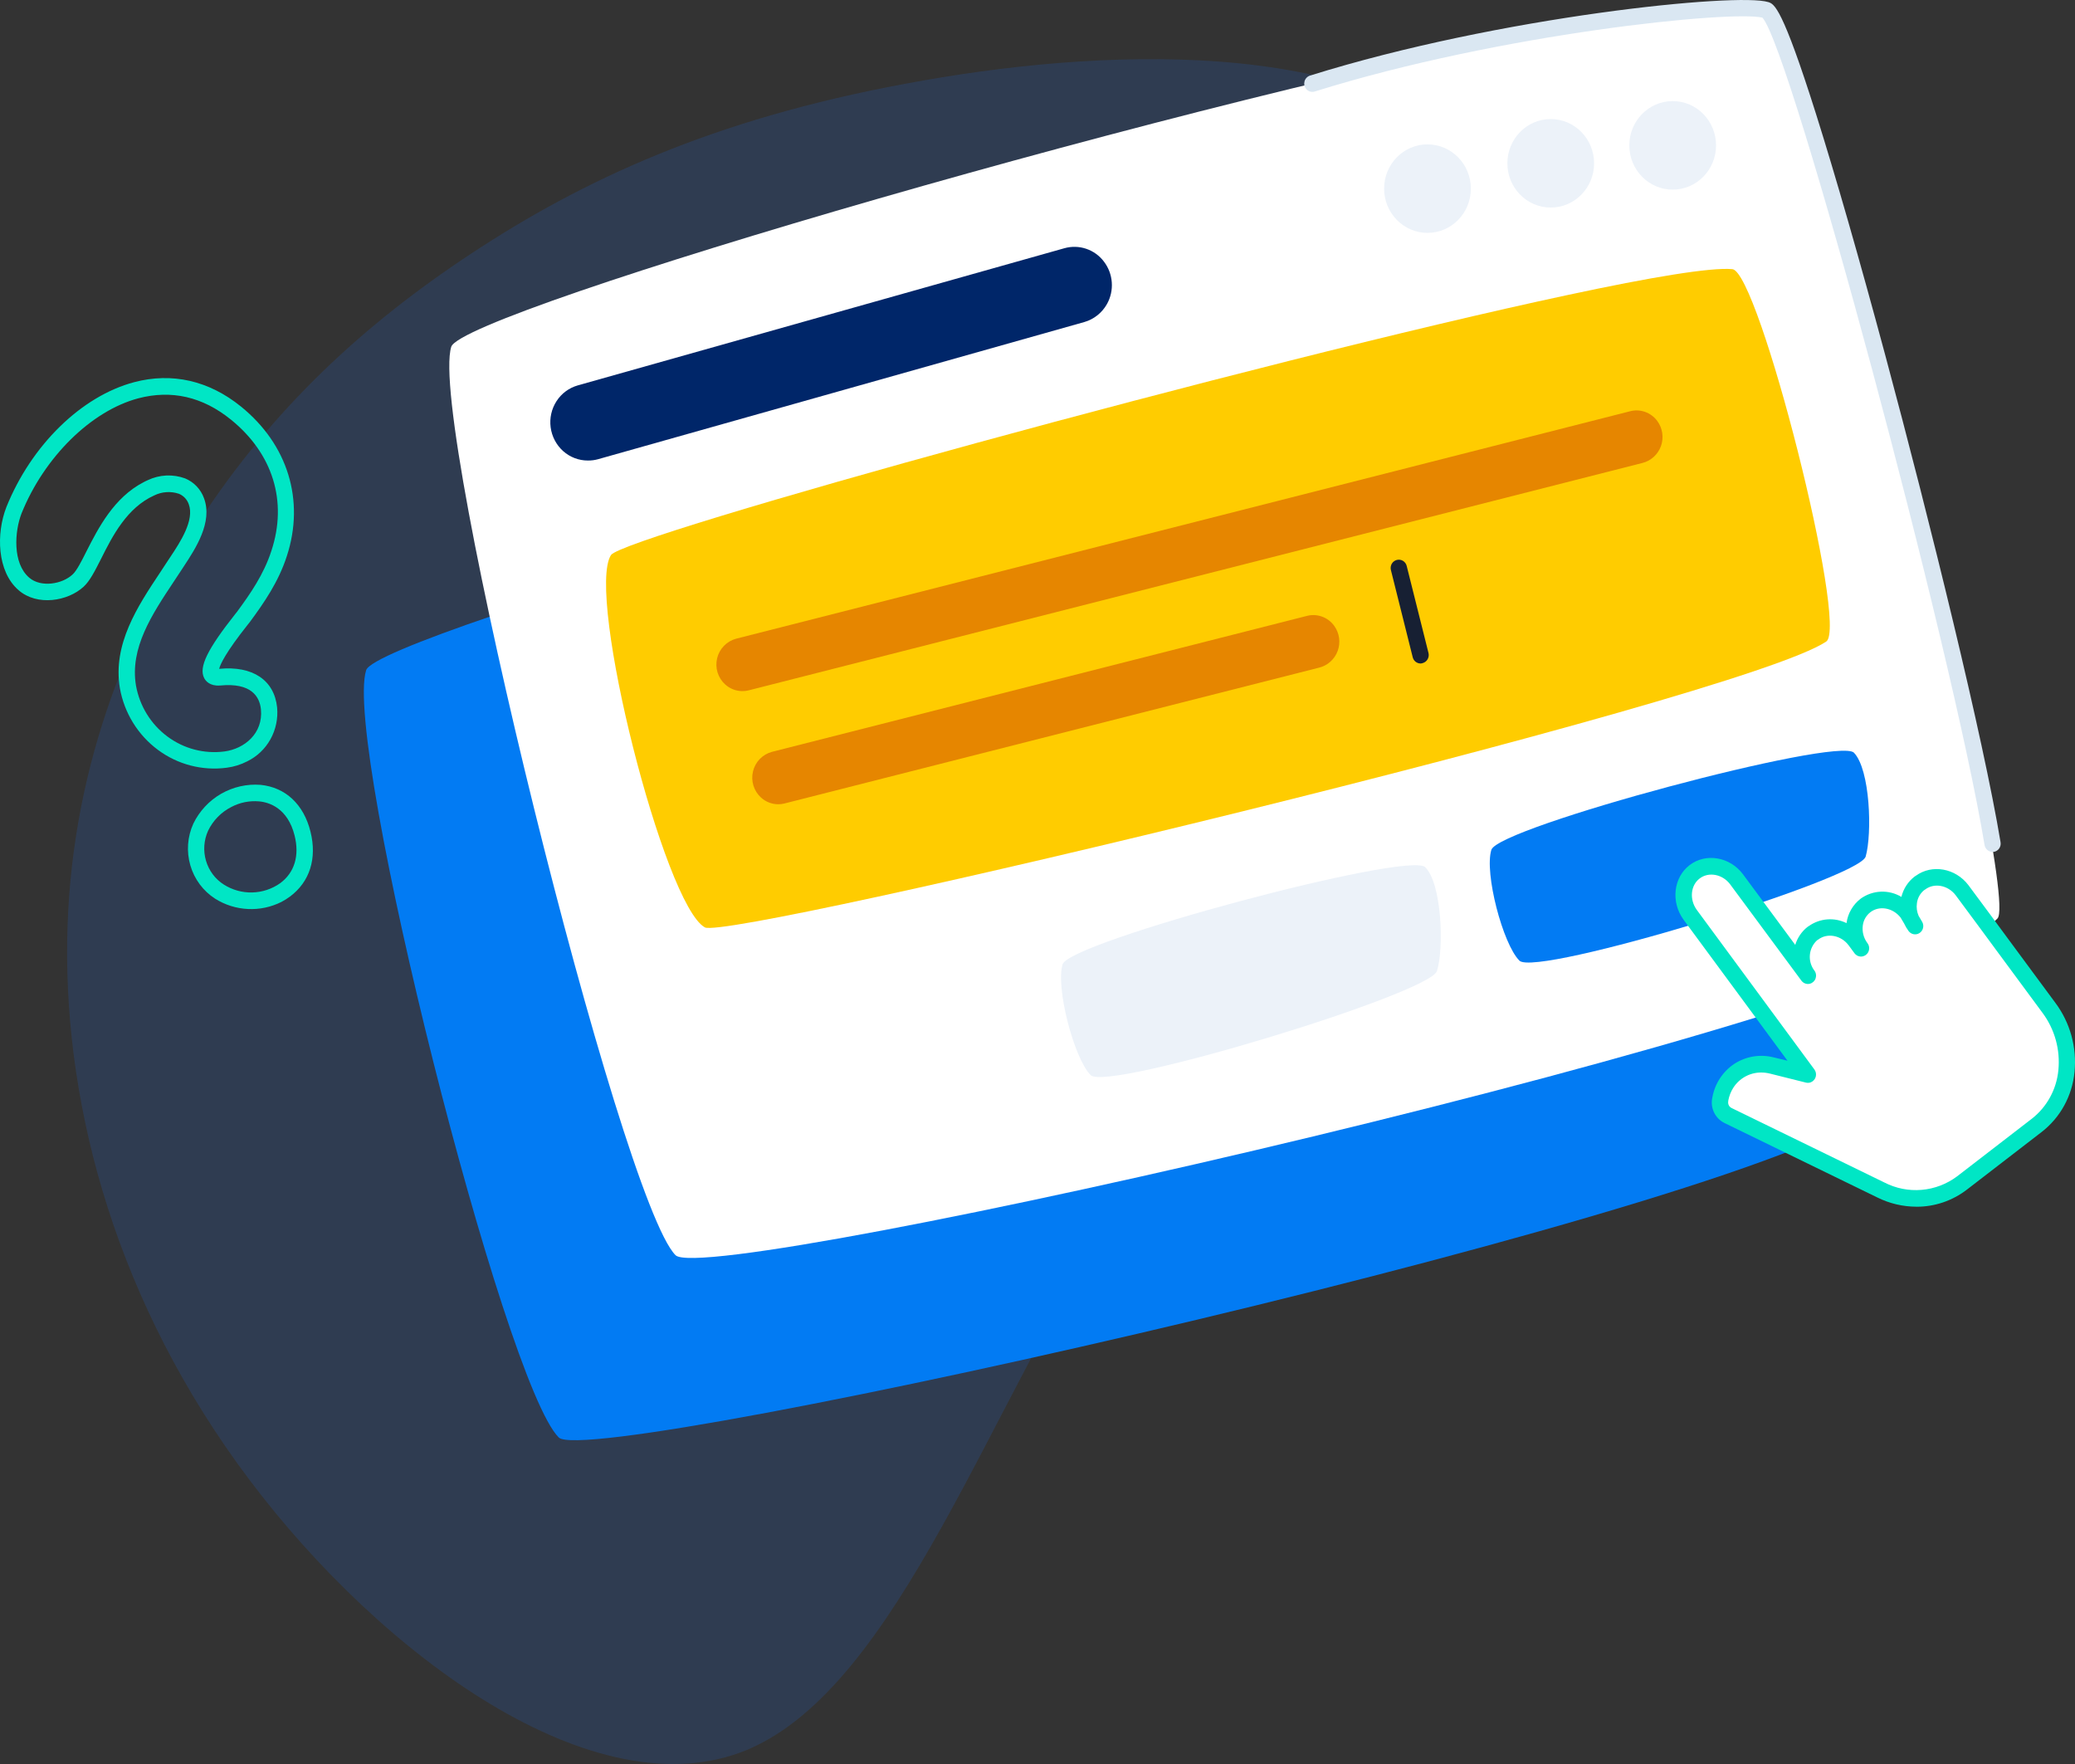<svg width="80" height="68" viewBox="0 0 80 68" fill="none" xmlns="http://www.w3.org/2000/svg">
<rect x="0" y="0" width="80" height="68" fill="#333333" stroke="none"/>
<g clip-path="url(#clip0_191_5070)">
<path d="M43.18 46.424C48.188 38.831 56.613 35.201 60.045 28.171C63.475 21.143 61.938 10.75 57.134 6.078C52.332 1.407 42.377 1.828 34.92 3.226C27.435 4.609 22.438 6.966 18.208 9.749C13.978 12.532 10.502 15.778 7.68 20.096C4.858 24.416 2.673 29.866 2.59 36.316C2.507 42.768 4.498 50.237 9.603 57.027C14.708 63.817 22.94 69.873 28.792 67.459C34.644 65.018 38.152 54.047 43.18 46.424Z" fill="#2174FF" fill-opacity="0.15"/>
<path d="M10.854 34.766C10.453 34.968 10.007 35.063 9.56 35.041C9.112 35.02 8.677 34.884 8.297 34.645C7.833 34.348 7.493 33.891 7.339 33.36C7.184 32.827 7.224 32.255 7.454 31.75C7.688 31.268 8.06 30.868 8.522 30.601C8.985 30.335 9.516 30.214 10.046 30.255C11.007 30.351 11.707 31.006 11.969 32.052C12.232 33.097 11.938 33.998 11.179 34.562C11.076 34.638 10.967 34.706 10.854 34.766ZM8.919 31.108C8.529 31.306 8.214 31.628 8.023 32.024C7.858 32.387 7.829 32.798 7.942 33.18C8.054 33.562 8.298 33.889 8.63 34.099C8.958 34.307 9.339 34.413 9.726 34.403C10.113 34.393 10.489 34.268 10.805 34.044C11.355 33.636 11.552 32.984 11.358 32.209C11.095 31.157 10.385 30.926 9.985 30.892C9.617 30.86 9.247 30.935 8.919 31.108ZM9.533 29.348C9.285 29.476 9.017 29.559 8.74 29.595C7.799 29.72 6.846 29.471 6.083 28.902C5.314 28.329 4.792 27.481 4.623 26.533C4.335 24.834 5.309 23.368 6.169 22.075C6.277 21.914 6.382 21.755 6.482 21.599L6.574 21.46C6.95 20.896 7.504 20.049 7.278 19.438C7.246 19.348 7.197 19.265 7.132 19.196C7.067 19.127 6.988 19.072 6.9 19.035C6.587 18.929 6.245 18.951 5.948 19.097C4.895 19.569 4.335 20.663 3.897 21.541C3.654 22.019 3.464 22.396 3.225 22.616C2.613 23.18 1.433 23.374 0.718 22.752C-0.12 22.031 -0.15 20.56 0.247 19.545C1.209 17.159 3.138 15.271 5.174 14.732C6.632 14.347 8.054 14.67 9.292 15.673C11.098 17.135 11.759 19.289 11.06 21.433C10.739 22.429 10.18 23.235 9.635 23.975L9.549 24.083C8.694 25.159 8.493 25.61 8.449 25.783C9.742 25.657 10.576 26.218 10.684 27.274C10.723 27.698 10.634 28.124 10.428 28.496C10.223 28.866 9.911 29.163 9.533 29.348ZM5.538 18.587C5.589 18.56 5.64 18.534 5.695 18.511C5.92 18.403 6.163 18.342 6.411 18.33C6.659 18.319 6.907 18.357 7.14 18.443C7.307 18.513 7.458 18.616 7.583 18.748C7.707 18.879 7.804 19.035 7.865 19.206C8.209 20.125 7.539 21.145 7.097 21.818L7.008 21.954C6.905 22.113 6.799 22.273 6.69 22.435C5.858 23.688 4.999 24.981 5.243 26.429C5.385 27.218 5.818 27.92 6.455 28.392C7.088 28.864 7.878 29.07 8.658 28.967C9.424 28.863 10.149 28.274 10.06 27.345C10.01 26.86 9.697 26.306 8.48 26.426H8.47C8.094 26.45 7.93 26.254 7.87 26.136C7.658 25.715 7.997 25.028 9.062 23.68C9.097 23.639 9.122 23.605 9.137 23.586C9.648 22.893 10.173 22.138 10.464 21.231C11.093 19.326 10.518 17.482 8.902 16.175C7.81 15.291 6.61 15.02 5.334 15.354C3.517 15.836 1.707 17.618 0.832 19.787C0.562 20.477 0.474 21.711 1.127 22.269C1.574 22.654 2.395 22.526 2.804 22.14C2.958 21.998 3.143 21.634 3.339 21.242C3.784 20.37 4.387 19.181 5.538 18.587Z" fill="#00E6C5"/>
<path d="M72.509 42.549C73.452 41.573 66.362 13.377 65.079 12.967C64.037 12.633 61.27 12.916 57.512 13.596C43.168 16.174 14.544 24.474 14.117 25.834C13.212 28.668 19.434 53.337 21.545 55.415C22.828 56.659 68.838 46.358 72.509 42.549Z" fill="#027BF3"/>
<path d="M77.011 35.407C77.953 34.419 69.643 0.796 68.361 0.387C67.318 0.053 64.552 0.335 60.793 1.015C46.449 3.619 17.826 11.996 17.398 13.368C16.493 16.228 23.936 46.298 26.047 48.388C27.329 49.648 73.339 39.239 77.009 35.407H77.011Z" fill="white"/>
<path d="M76.821 32.842C76.747 32.84 76.675 32.813 76.619 32.764C76.563 32.716 76.525 32.648 76.513 32.575C75.254 24.952 69.058 1.915 67.95 0.681C66.781 0.394 57.881 1.279 50.69 3.527C50.631 3.546 50.567 3.546 50.508 3.529C50.448 3.511 50.396 3.475 50.356 3.426C50.323 3.386 50.3 3.337 50.29 3.286C50.279 3.234 50.282 3.181 50.296 3.13C50.311 3.079 50.338 3.033 50.375 2.996C50.411 2.958 50.456 2.93 50.506 2.914C57.826 0.625 67.01 -0.292 68.176 0.081C68.403 0.154 68.709 0.256 70.02 4.409C70.765 6.772 71.688 9.987 72.689 13.708C74.419 20.143 76.46 28.439 77.13 32.469C77.144 32.553 77.125 32.638 77.076 32.708C77.053 32.742 77.022 32.771 76.987 32.793C76.953 32.816 76.913 32.831 76.873 32.838L76.821 32.842Z" fill="#DAE7F2"/>
<path d="M70.409 24.731C71.277 24.153 67.807 10.466 66.788 10.375C65.959 10.3 63.645 10.684 60.478 11.364C48.397 13.941 24.034 20.663 23.557 21.395C22.576 22.908 25.605 34.89 27.177 35.75C28.132 36.263 67.052 26.988 70.409 24.731Z" fill="#FFCC00"/>
<path d="M71.93 33.018C71.68 33.89 59.221 37.675 58.58 37.032C57.938 36.391 57.222 33.646 57.498 32.761C57.75 31.888 70.836 28.386 71.477 29.015C72.106 29.669 72.182 32.133 71.93 33.018Z" fill="#027BF3"/>
<path d="M55.401 37.43C55.148 38.303 42.691 42.087 42.051 41.446C41.408 40.804 40.692 38.059 40.968 37.173C41.219 36.302 54.306 32.8 54.948 33.428C55.589 34.057 55.677 36.561 55.401 37.43Z" fill="#ECF2F9"/>
<path d="M28.623 26.642C28.377 26.641 28.14 26.549 27.958 26.384C27.821 26.26 27.72 26.1 27.665 25.923C27.61 25.745 27.605 25.556 27.648 25.376C27.691 25.195 27.782 25.03 27.911 24.897C28.04 24.764 28.202 24.669 28.38 24.621L62.825 15.859C63.02 15.803 63.228 15.809 63.419 15.876C63.611 15.943 63.778 16.067 63.898 16.232C63.998 16.369 64.063 16.529 64.087 16.698C64.111 16.866 64.094 17.038 64.036 17.198C63.978 17.358 63.882 17.502 63.755 17.615C63.629 17.729 63.477 17.809 63.313 17.849L28.868 26.611C28.788 26.632 28.705 26.642 28.623 26.642Z" fill="#E68600"/>
<path d="M22.664 17.753C22.314 17.753 21.976 17.625 21.711 17.389C21.447 17.152 21.277 16.827 21.23 16.474C21.183 16.121 21.263 15.762 21.456 15.464C21.649 15.165 21.942 14.95 22.28 14.855L41.036 9.569C41.312 9.491 41.605 9.498 41.877 9.59C42.15 9.682 42.388 9.854 42.561 10.084C42.738 10.315 42.843 10.593 42.864 10.884C42.885 11.174 42.821 11.465 42.679 11.719C42.49 12.057 42.177 12.307 41.806 12.414L23.05 17.704C22.925 17.738 22.795 17.754 22.664 17.753Z" fill="#002669"/>
<path d="M30.006 31.003C29.76 31.003 29.523 30.911 29.34 30.745C29.203 30.62 29.102 30.461 29.048 30.283C28.993 30.106 28.987 29.917 29.031 29.736C29.074 29.556 29.165 29.39 29.294 29.257C29.423 29.125 29.586 29.029 29.764 28.982L50.368 23.747C50.563 23.692 50.771 23.699 50.962 23.767C51.154 23.834 51.32 23.959 51.439 24.125C51.539 24.262 51.603 24.422 51.627 24.591C51.65 24.76 51.632 24.932 51.574 25.091C51.515 25.251 51.418 25.394 51.292 25.507C51.166 25.62 51.013 25.7 50.849 25.739L30.245 30.973C30.167 30.993 30.087 31.003 30.006 31.003Z" fill="#E68600"/>
<path d="M54.771 25.577C54.701 25.577 54.633 25.553 54.577 25.51C54.522 25.466 54.483 25.405 54.466 25.336L53.625 21.974C53.604 21.892 53.617 21.805 53.659 21.731C53.701 21.659 53.771 21.606 53.852 21.585C53.932 21.564 54.018 21.576 54.09 21.619C54.161 21.663 54.214 21.732 54.234 21.815L55.076 25.178C55.095 25.259 55.081 25.344 55.039 25.416C54.997 25.487 54.929 25.54 54.849 25.562C54.824 25.571 54.798 25.576 54.771 25.577Z" fill="#172033"/>
<path d="M73.829 35.699C73.427 35.16 73.515 34.414 74.004 34.044L74.03 34.032C74.52 33.659 75.237 33.787 75.639 34.312C76.934 36.058 77.06 36.236 78.995 38.854C80.077 40.329 79.863 42.355 78.518 43.383L75.639 45.602C75.193 45.934 74.665 46.136 74.112 46.183C73.559 46.231 73.004 46.123 72.509 45.871L66.613 42.997C66.501 42.942 66.411 42.849 66.359 42.735C66.306 42.62 66.294 42.491 66.325 42.369C66.364 42.147 66.447 41.936 66.569 41.748C66.692 41.56 66.851 41.399 67.038 41.276C67.224 41.155 67.434 41.074 67.653 41.039C67.872 41.005 68.096 41.017 68.31 41.075L69.693 41.42L65.155 35.262C64.765 34.723 64.84 33.98 65.33 33.607C65.822 33.236 66.538 33.364 66.94 33.889L69.693 37.609C69.511 37.365 69.429 37.06 69.464 36.757C69.499 36.454 69.649 36.176 69.882 35.981L69.907 35.968C70.398 35.596 71.114 35.724 71.517 36.25L71.742 36.558C71.34 36.019 71.429 35.276 71.918 34.903C72.409 34.531 73.125 34.659 73.528 35.185L73.829 35.699Z" fill="white"/>
<path d="M73.884 46.517C73.36 46.515 72.844 46.393 72.375 46.159L66.481 43.288C66.305 43.2 66.164 43.055 66.08 42.876C65.996 42.697 65.975 42.495 66.019 42.302C66.066 42.041 66.165 41.792 66.31 41.57C66.455 41.349 66.643 41.158 66.862 41.012C67.086 40.866 67.337 40.769 67.599 40.726C67.861 40.683 68.13 40.696 68.387 40.762L68.915 40.889L64.907 35.452C64.41 34.766 64.519 33.822 65.145 33.346C65.774 32.87 66.689 33.032 67.191 33.691L69.214 36.424C69.3 36.147 69.467 35.901 69.695 35.725C69.711 35.713 69.727 35.703 69.745 35.694C69.954 35.547 70.199 35.46 70.453 35.441C70.708 35.422 70.962 35.472 71.191 35.585C71.241 35.212 71.436 34.875 71.732 34.646C71.959 34.481 72.229 34.386 72.509 34.373C72.789 34.36 73.066 34.43 73.307 34.574C73.384 34.259 73.565 33.981 73.82 33.787C73.834 33.775 73.85 33.765 73.867 33.757C74.489 33.307 75.39 33.465 75.887 34.117C76.595 35.069 76.952 35.553 77.442 36.22L79.247 38.663C79.814 39.426 80.076 40.375 79.981 41.323C79.938 41.777 79.803 42.218 79.584 42.618C79.365 43.017 79.067 43.365 78.709 43.641L75.83 45.86C75.271 46.289 74.587 46.521 73.884 46.518V46.517ZM67.9 41.344C67.687 41.343 67.477 41.396 67.289 41.499C67.102 41.601 66.943 41.749 66.827 41.93C66.73 42.081 66.665 42.251 66.632 42.429V42.447C66.621 42.499 66.627 42.553 66.65 42.602C66.672 42.65 66.711 42.688 66.759 42.712L72.65 45.583C73.093 45.811 73.59 45.91 74.086 45.868C74.582 45.826 75.056 45.645 75.455 45.346L78.334 43.127C78.623 42.902 78.862 42.62 79.039 42.297C79.215 41.975 79.324 41.62 79.359 41.253C79.437 40.467 79.22 39.68 78.75 39.047C77.87 37.851 77.359 37.163 76.946 36.603C76.456 35.938 76.097 35.448 75.396 34.506C75.101 34.122 74.574 34.023 74.225 34.288C74.21 34.299 74.195 34.309 74.18 34.317C74.027 34.443 73.928 34.623 73.905 34.821C73.881 34.985 73.905 35.152 73.97 35.303L74.107 35.535C74.148 35.605 74.16 35.688 74.143 35.768C74.125 35.847 74.079 35.917 74.012 35.963C73.946 36.009 73.865 36.027 73.786 36.014C73.707 36.001 73.636 35.958 73.587 35.894C73.519 35.803 73.46 35.704 73.412 35.6L73.275 35.37C72.977 34.992 72.46 34.899 72.114 35.162C72.033 35.224 71.966 35.301 71.915 35.389C71.864 35.477 71.832 35.574 71.819 35.675C71.787 35.913 71.849 36.154 71.991 36.347L72.001 36.361C72.039 36.412 72.061 36.473 72.064 36.536C72.067 36.6 72.052 36.663 72.02 36.718C71.988 36.772 71.941 36.815 71.885 36.842C71.829 36.87 71.766 36.88 71.705 36.871C71.664 36.865 71.624 36.851 71.589 36.829C71.553 36.807 71.522 36.779 71.497 36.745L71.485 36.728L71.269 36.435C70.976 36.051 70.45 35.953 70.1 36.219C70.086 36.229 70.071 36.239 70.056 36.246C69.896 36.393 69.796 36.595 69.778 36.812C69.759 37.029 69.822 37.245 69.955 37.418C69.986 37.46 70.006 37.509 70.013 37.561C70.021 37.613 70.016 37.666 69.999 37.716C69.982 37.766 69.953 37.81 69.915 37.846C69.876 37.882 69.83 37.908 69.78 37.921C69.719 37.937 69.656 37.934 69.597 37.912C69.539 37.891 69.488 37.852 69.451 37.802L66.699 34.082C66.404 33.697 65.877 33.598 65.529 33.864C65.179 34.128 65.127 34.67 65.416 35.072L69.954 41.229C69.983 41.269 70.002 41.315 70.011 41.363C70.019 41.412 70.017 41.461 70.004 41.509C69.991 41.556 69.967 41.6 69.934 41.636C69.902 41.673 69.861 41.702 69.816 41.721C69.756 41.744 69.69 41.749 69.627 41.733L68.245 41.387C68.132 41.358 68.016 41.344 67.9 41.344Z" fill="#00E6C5"/>
<path d="M55.036 8.977C55.959 8.977 56.708 8.213 56.708 7.271C56.708 6.329 55.958 5.565 55.036 5.565C54.112 5.565 53.363 6.329 53.363 7.271C53.363 8.213 54.113 8.977 55.036 8.977ZM59.788 8.001C60.711 8.001 61.459 7.238 61.459 6.296C61.459 5.353 60.711 4.59 59.788 4.59C58.863 4.59 58.116 5.353 58.116 6.296C58.116 7.238 58.864 8.001 59.788 8.001ZM64.488 7.31C65.413 7.31 66.161 6.546 66.161 5.604C66.161 4.661 65.413 3.897 64.49 3.897C63.566 3.897 62.817 4.661 62.817 5.604C62.817 6.546 63.566 7.31 64.488 7.31Z" fill="#ECF2F9"/>
</g>
<defs>
<clipPath id="clip0_191_5070">
<rect width="80" height="68" fill="white"/>
</clipPath>
</defs>
</svg>
